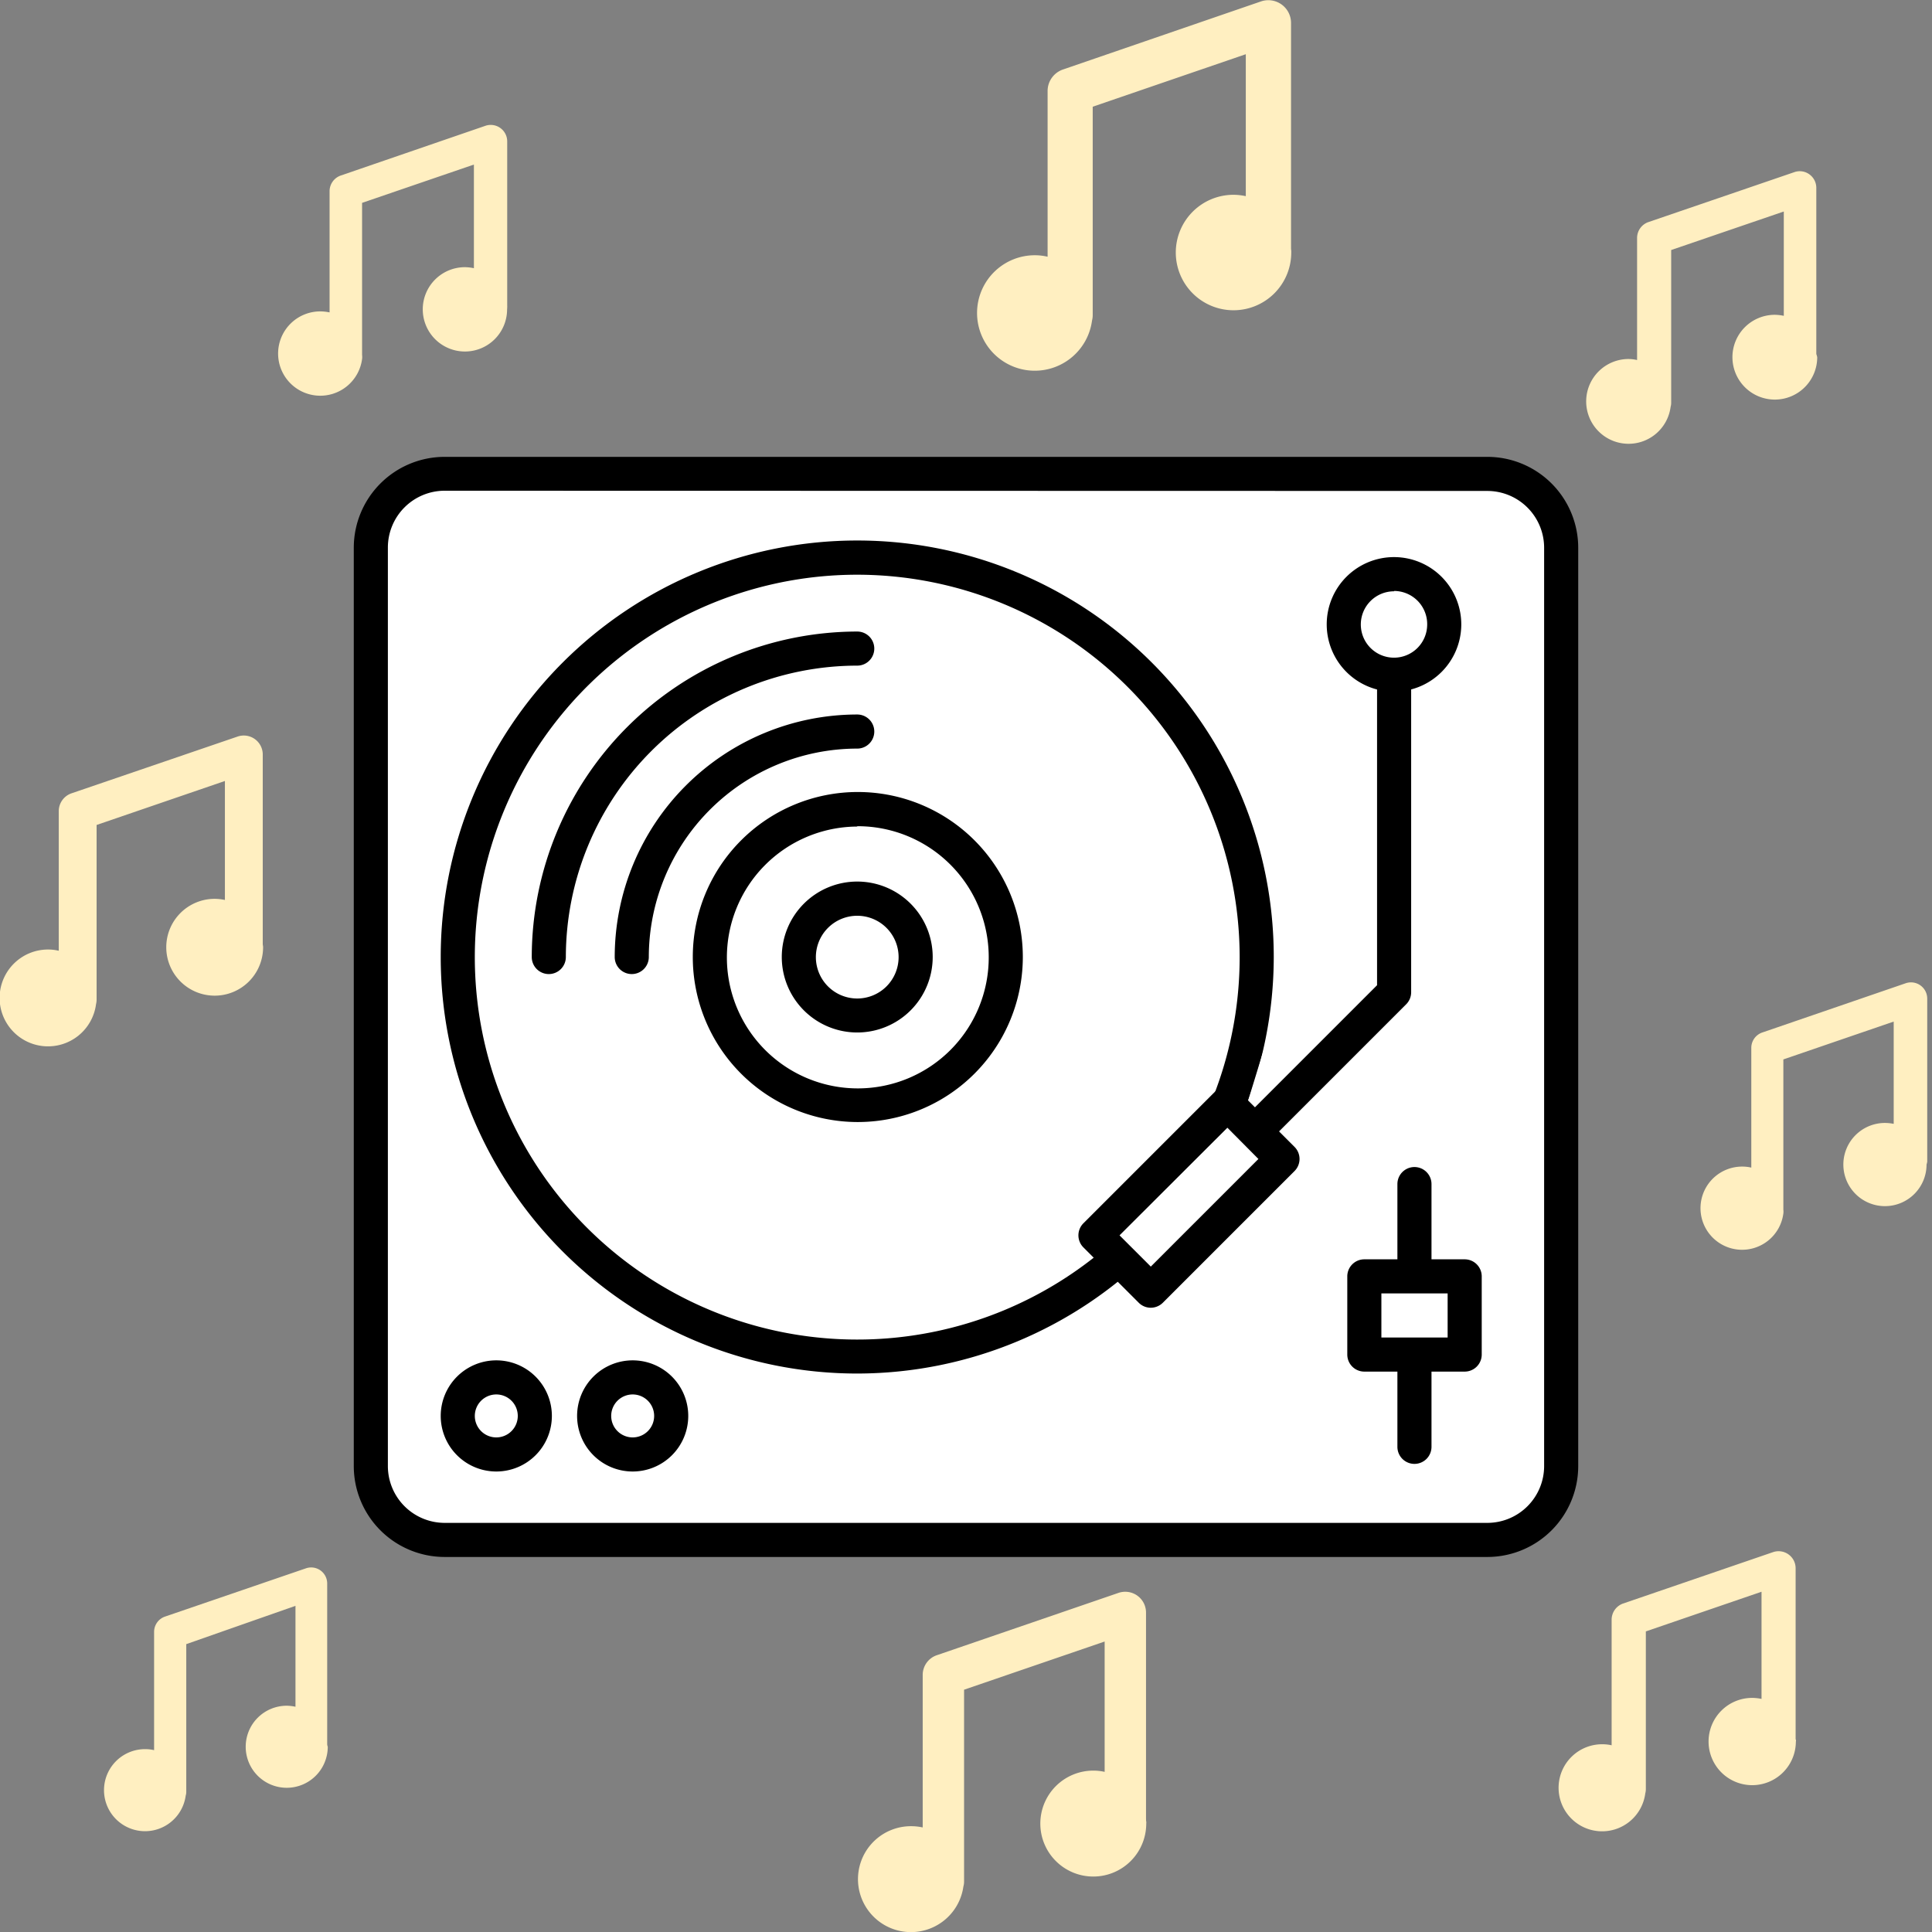 <svg xmlns="http://www.w3.org/2000/svg" viewBox="0 0 170 170"><rect x="0" y="0" width="170" height="170" fill="#808080" stroke="none"/><defs><style>.cls-1{fill:none;opacity:0.2;}.cls-2{fill:#fff;}.cls-3{fill:#ffefc1;}</style></defs><g id="Layer_2" data-name="Layer 2"><g id="Drawings"><rect id="Rectangle_2497" data-name="Rectangle 2497" class="cls-1" width="170" height="170"/><rect class="cls-2" x="32.6" y="41.68" width="104.81" height="93.81" rx="6.53"/><path d="M130.87,137H39.13a8,8,0,0,1-8-8V48.2a8,8,0,0,1,8-8h91.74a8,8,0,0,1,8,8V129A8,8,0,0,1,130.87,137ZM39.13,43.18a5,5,0,0,0-5,5V129a5,5,0,0,0,5,5h91.74a5,5,0,0,0,5-5V48.2a5,5,0,0,0-5-5Z"/><circle class="cls-2" cx="75.43" cy="84.21" r="35.15"/><path d="M75.43,120.86a36.65,36.65,0,1,1,36.65-36.65A36.69,36.69,0,0,1,75.43,120.86Zm0-70.29a33.65,33.65,0,1,0,33.65,33.64A33.68,33.68,0,0,0,75.43,50.57Z"/><path d="M55.59,85.71a1.5,1.5,0,0,1-1.5-1.5A21.36,21.36,0,0,1,75.43,62.87a1.5,1.5,0,0,1,0,3A18.36,18.36,0,0,0,57.09,84.21,1.5,1.5,0,0,1,55.59,85.71Z"/><path d="M48.29,85.71a1.5,1.5,0,0,1-1.5-1.5A28.68,28.68,0,0,1,75.43,55.57a1.5,1.5,0,0,1,0,3A25.67,25.67,0,0,0,49.79,84.21,1.5,1.5,0,0,1,48.29,85.71Z"/><circle class="cls-2" cx="75.43" cy="84.21" r="13.01"/><path d="M75.43,98.73A14.52,14.52,0,1,1,90,84.21,14.53,14.53,0,0,1,75.43,98.73Zm0-26A11.52,11.52,0,1,0,87,84.21,11.53,11.53,0,0,0,75.43,72.7Z"/><circle class="cls-2" cx="75.43" cy="84.21" r="5.14"/><path d="M75.43,90.85a6.64,6.64,0,1,1,6.64-6.64A6.64,6.64,0,0,1,75.43,90.85Zm0-10.27a3.64,3.64,0,1,0,3.64,3.63A3.64,3.64,0,0,0,75.43,80.58Z"/><circle class="cls-2" cx="43.67" cy="124.59" r="3.39"/><path d="M43.67,129.48a4.89,4.89,0,1,1,4.89-4.89A4.89,4.89,0,0,1,43.67,129.48Zm0-6.78a1.89,1.89,0,1,0,1.89,1.89A1.89,1.89,0,0,0,43.67,122.7Z"/><circle class="cls-2" cx="55.67" cy="124.59" r="3.39"/><path d="M55.67,129.48a4.89,4.89,0,1,1,4.89-4.89A4.89,4.89,0,0,1,55.67,129.48Zm0-6.78a1.89,1.89,0,1,0,1.89,1.89A1.89,1.89,0,0,0,55.67,122.7Z"/><polyline class="cls-2" points="122.67 54.95 122.67 87.31 108.36 101.62"/><path d="M109.42,102.68l-2.12-2.12,13.87-13.87V55h3V87.31a1.5,1.5,0,0,1-.44,1.06Z"/><circle class="cls-2" cx="122.67" cy="54.95" r="4.42"/><path d="M122.67,60.86A5.92,5.92,0,1,1,128.58,55,5.92,5.92,0,0,1,122.67,60.86Zm0-8.83A2.92,2.92,0,1,0,125.58,55,2.92,2.92,0,0,0,122.67,52Z"/><rect class="cls-2" x="96.42" y="101.9" width="16.39" height="6.89" transform="translate(253.08 105.85) rotate(135)"/><path d="M101.26,115.07a1.49,1.49,0,0,1-1.06-.44l-4.87-4.87a1.5,1.5,0,0,1,0-2.12l11.59-11.59a1.49,1.49,0,0,1,2.12,0l4.87,4.87a1.5,1.5,0,0,1,0,2.12l-11.59,11.59A1.51,1.51,0,0,1,101.26,115.07Zm-2.75-6.37,2.75,2.75,9.47-9.47L108,99.23Z"/><path d="M124.46,128.81a1.5,1.5,0,0,1-1.5-1.5V104.19a1.5,1.5,0,0,1,3,0v23.12A1.5,1.5,0,0,1,124.46,128.81Z"/><rect class="cls-2" x="120.05" y="112.31" width="8.83" height="6.89"/><path d="M128.88,120.69h-8.83a1.5,1.5,0,0,1-1.5-1.5v-6.88a1.5,1.5,0,0,1,1.5-1.5h8.83a1.5,1.5,0,0,1,1.5,1.5v6.88A1.5,1.5,0,0,1,128.88,120.69Zm-7.33-3h5.83v-3.88h-5.83Z"/><path class="cls-3" d="M113.6,21.87s0-.08,0-.13V2A2,2,0,0,0,111,.11l-17.45,6A2,2,0,0,0,92.18,8V22.59a4.85,4.85,0,0,0-1.09-.13,5.08,5.08,0,1,0,5,5.74,1.91,1.91,0,0,0,.06-.48v-.14s0,0,0,0,0,0,0,0V9.39l13.47-4.62V17.26a5.31,5.31,0,0,0-1.07-.12,5.08,5.08,0,1,0,5.07,5.07C113.63,22.1,113.61,22,113.6,21.87Z"/><path class="cls-3" d="M44.63,27a.28.28,0,0,0,0-.09V12.45a1.45,1.45,0,0,0-1.92-1.38L30,15.44a1.46,1.46,0,0,0-1,1.38V27.49a4.07,4.07,0,0,0-.79-.09,3.71,3.71,0,1,0,3.65,4.19,1.34,1.34,0,0,0,0-.35V17.85l9.84-3.37V23.6a4.05,4.05,0,0,0-.78-.09,3.71,3.71,0,1,0,3.7,3.71A1.9,1.9,0,0,0,44.63,27Z"/><path class="cls-3" d="M158,153s0-.07,0-.1V138a1.5,1.5,0,0,0-2-1.42l-13.19,4.52a1.51,1.51,0,0,0-1,1.42v11.05a3.68,3.68,0,0,0-.82-.09,3.83,3.83,0,1,0,3.78,4.33,1.49,1.49,0,0,0,.05-.36V143.55L155,140.06v9.43a4.27,4.27,0,0,0-.81-.09,3.84,3.84,0,1,0,3.83,3.84C158.06,153.15,158,153.06,158,153Z"/><path class="cls-3" d="M28.79,153.46V139.32A1.41,1.41,0,0,0,26.92,138l-12.41,4.25a1.42,1.42,0,0,0-.95,1.34V154a3.33,3.33,0,0,0-.78-.09A3.61,3.61,0,1,0,16.34,158a1.14,1.14,0,0,0,.05-.33v-13L26,141.3v8.88a3.86,3.86,0,0,0-.77-.09,3.61,3.61,0,1,0,3.61,3.61C28.81,153.62,28.79,153.54,28.79,153.46Z"/><path class="cls-3" d="M169.58,102.22s0-.06,0-.09V87.88a1.43,1.43,0,0,0-1.9-1.36l-12.58,4.32a1.43,1.43,0,0,0-1,1.35v10.55a3.48,3.48,0,0,0-.79-.09,3.66,3.66,0,1,0,3.61,4.13,1.27,1.27,0,0,0,0-.34V93.22l9.71-3.33v9a3.94,3.94,0,0,0-.77-.08,3.66,3.66,0,1,0,3.66,3.66A1.9,1.9,0,0,0,169.58,102.22Z"/><path class="cls-3" d="M23.12,83.05s0-.06,0-.1V66.39a1.67,1.67,0,0,0-2.21-1.58l-14.63,5A1.66,1.66,0,0,0,5.17,71.4V83.66a4,4,0,0,0-.92-.11,4.26,4.26,0,1,0,4.2,4.81A1.75,1.75,0,0,0,8.5,88V72.59l11.29-3.87V79.19a4.41,4.41,0,0,0-.89-.1,4.26,4.26,0,1,0,4.25,4.25C23.15,83.24,23.12,83.15,23.12,83.05Z"/><path class="cls-3" d="M159.82,31.15s0-.06,0-.09V16.53a1.47,1.47,0,0,0-.61-1.19,1.44,1.44,0,0,0-1.33-.19l-12.83,4.39a1.48,1.48,0,0,0-1,1.39V31.68a3.5,3.5,0,0,0-.8-.09A3.73,3.73,0,1,0,147,35.8a1.27,1.27,0,0,0,.05-.34V22l9.91-3.39v9.18a4.16,4.16,0,0,0-.79-.09,3.73,3.73,0,1,0,3.73,3.73A2.13,2.13,0,0,0,159.82,31.15Z"/><path class="cls-3" d="M100.84,160.14a.5.5,0,0,0,0-.12V141.88a1.83,1.83,0,0,0-2.42-1.72l-16,5.49a1.83,1.83,0,0,0-1.23,1.73V160.8a4.71,4.71,0,0,0-1-.11A4.66,4.66,0,1,0,84.77,166a1.54,1.54,0,0,0,.06-.43v-.14s0,0,0,0V148.68l12.37-4.24v11.47a4.46,4.46,0,0,0-1-.11,4.66,4.66,0,1,0,4.66,4.66C100.88,160.35,100.85,160.25,100.84,160.14Z"/></g></g></svg>